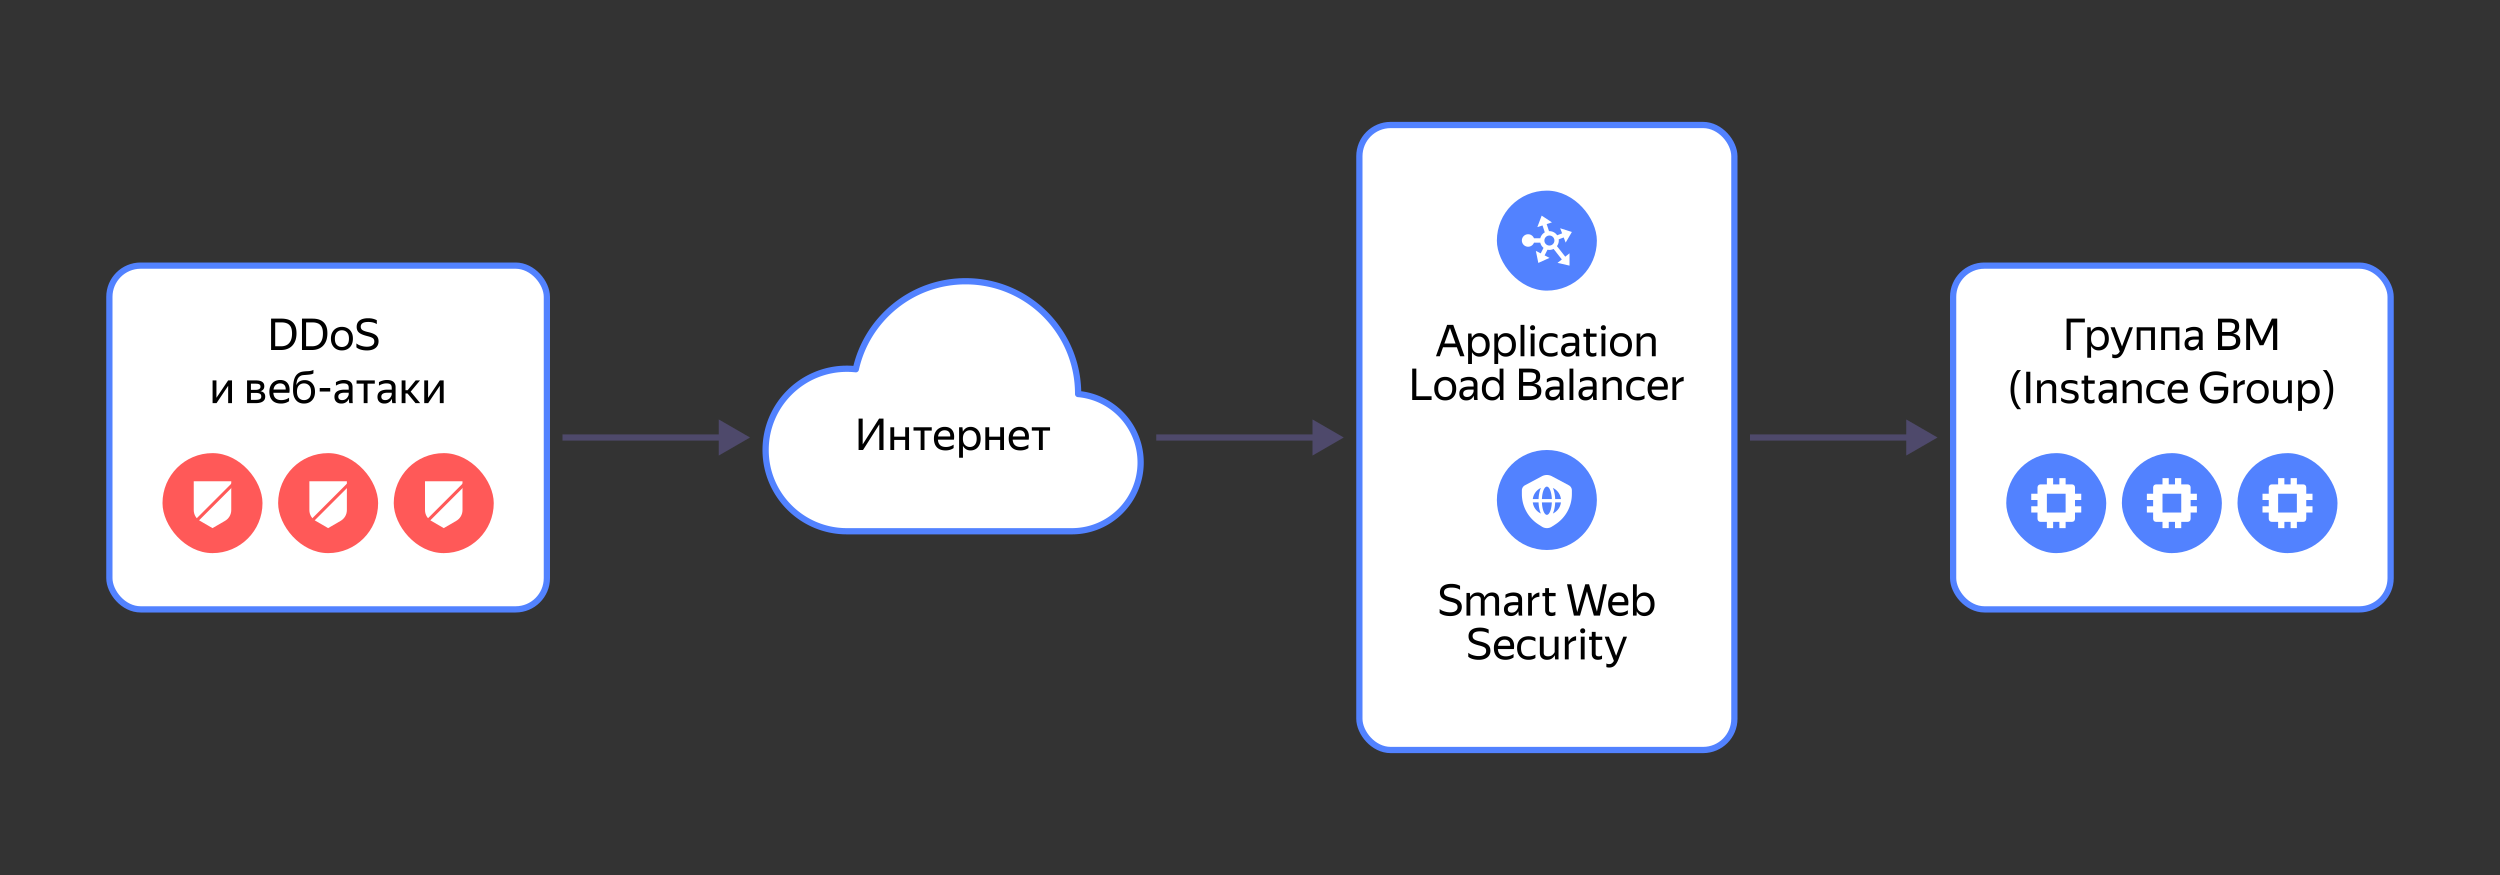 <svg xmlns="http://www.w3.org/2000/svg" width="800" height="280" fill="none" viewBox="0 0 800 280">
    <rect x="0" y="0" width="800" height="280" fill="#333333" stroke="none"/>
    <path fill="#fff" fill-rule="evenodd" stroke="#5282FF" stroke-linecap="round" stroke-linejoin="round" stroke-width="2" d="M245 144c0 14.359 11.641 26 26 26h72c12.15 0 22-9.85 22-22 0-11.476-8.787-20.9-20-21.91V126c0-19.882-16.118-36-36-36-17.188 0-31.563 12.045-35.143 28.155A26.418 26.418 0 0 0 271 118c-14.359 0-26 11.641-26 26Z" clip-rule="evenodd"/>
    <path fill="#000" d="M276.172 144h-1.428v-10.038h1.316v8.246l5.236-8.246h1.428V144h-1.344v-8.204L276.172 144Zm9.972-7.266v2.996h3.514v-2.996h1.232V144h-1.232v-3.22h-3.514V144h-1.232v-7.266h1.232Zm6.178 0h5.838v1.05h-2.324V144h-1.232v-6.216h-2.282v-1.05Zm10.275 7.406c-1.213 0-2.142-.331-2.786-.994-.635-.672-.952-1.601-.952-2.786 0-.793.149-1.47.448-2.03.299-.56.709-.989 1.232-1.288a3.49 3.49 0 0 1 1.764-.448c1.111 0 1.927.369 2.45 1.106.523.728.691 1.727.504 2.996h-5.124c.103 1.559.961 2.338 2.576 2.338.887 0 1.703-.252 2.45-.756v1.106a4.3 4.3 0 0 1-1.176.56c-.448.131-.91.196-1.386.196Zm-.322-6.454c-.532 0-.989.163-1.372.49-.383.327-.625.821-.728 1.484h3.906c.028-.625-.117-1.111-.434-1.456s-.775-.518-1.372-.518Zm4.635-.952h1.078l.126 1.414c.234-.467.556-.84.966-1.12.42-.289.934-.434 1.54-.434.57 0 1.092.14 1.568.42.486.271.878.686 1.176 1.246.299.551.448 1.251.448 2.1 0 .849-.154 1.554-.462 2.114-.298.56-.695.98-1.19 1.26a3.216 3.216 0 0 1-1.596.406c-.55 0-1.031-.131-1.442-.392a2.817 2.817 0 0 1-.98-1.078v3.808h-1.232v-9.744Zm5.628 3.626c0-.877-.2-1.54-.602-1.988-.401-.457-.919-.686-1.554-.686-.634 0-1.171.224-1.61.672-.429.439-.644 1.106-.644 2.002 0 .905.215 1.577.644 2.016a2.19 2.19 0 0 0 1.61.658c.635 0 1.153-.224 1.554-.672.402-.448.602-1.115.602-2.002Zm3.999-3.626v2.996h3.514v-2.996h1.232V144h-1.232v-3.22h-3.514V144h-1.232v-7.266h1.232Zm9.986 7.406c-1.213 0-2.142-.331-2.786-.994-.635-.672-.952-1.601-.952-2.786 0-.793.149-1.47.448-2.03.299-.56.709-.989 1.232-1.288a3.49 3.49 0 0 1 1.764-.448c1.111 0 1.927.369 2.45 1.106.523.728.691 1.727.504 2.996h-5.124c.103 1.559.961 2.338 2.576 2.338.887 0 1.703-.252 2.45-.756v1.106a4.3 4.3 0 0 1-1.176.56c-.448.131-.91.196-1.386.196Zm-.322-6.454c-.532 0-.989.163-1.372.49-.383.327-.625.821-.728 1.484h3.906c.028-.625-.117-1.111-.434-1.456s-.775-.518-1.372-.518Zm3.979-.952h5.838v1.05h-2.324V144h-1.232v-6.216h-2.282v-1.05Z"/>
    <rect width="140" height="110" x="35" y="85" fill="#fff" rx="10"/>
    <rect width="140" height="110" x="35" y="85" stroke="#5282FF" stroke-width="2" rx="10"/>
    <path fill="#000" d="M86.748 101.962h3.374a7.06 7.06 0 0 1 1.876.238c.579.159 1.083.42 1.512.784.43.355.766.831 1.008 1.428.243.597.364 1.339.364 2.226 0 1.176-.214 2.165-.644 2.968-.42.793-.998 1.391-1.736 1.792-.737.401-1.582.602-2.534.602h-3.22v-10.038Zm3.22 8.848c.69 0 1.298-.14 1.82-.42.523-.289.929-.733 1.218-1.33.299-.607.448-1.381.448-2.324 0-.943-.144-1.671-.434-2.184-.29-.513-.686-.873-1.19-1.078-.494-.205-1.064-.308-1.708-.308h-2.058v7.644h1.904Zm6.665-8.848h3.374c.672 0 1.297.079 1.876.238.579.159 1.083.42 1.512.784.429.355.765.831 1.008 1.428s.364 1.339.364 2.226c0 1.176-.215 2.165-.644 2.968-.42.793-.999 1.391-1.736 1.792s-1.582.602-2.534.602h-3.22v-10.038Zm3.22 8.848c.691 0 1.297-.14 1.82-.42.523-.289.929-.733 1.218-1.33.299-.607.448-1.381.448-2.324 0-.943-.145-1.671-.434-2.184-.289-.513-.686-.873-1.19-1.078-.495-.205-1.064-.308-1.708-.308h-2.058v7.644h1.904Zm9.547 1.33c-.663 0-1.26-.145-1.792-.434a3.248 3.248 0 0 1-1.246-1.288c-.308-.569-.462-1.255-.462-2.058 0-.803.154-1.484.462-2.044.308-.56.723-.985 1.246-1.274a3.592 3.592 0 0 1 1.792-.448c.672 0 1.274.149 1.806.448.532.289.952.714 1.26 1.274.308.56.462 1.241.462 2.044 0 .803-.154 1.489-.462 2.058-.308.56-.728.989-1.26 1.288-.532.289-1.134.434-1.806.434Zm0-1.106c.653 0 1.195-.215 1.624-.644.429-.439.644-1.115.644-2.03 0-.915-.215-1.587-.644-2.016-.429-.439-.971-.658-1.624-.658-.644 0-1.181.219-1.61.658-.42.429-.63 1.101-.63 2.016s.21 1.591.63 2.03c.429.429.966.644 1.61.644Zm7.998 1.106a7.025 7.025 0 0 1-1.974-.266c-.597-.187-1.055-.429-1.372-.728v-1.26c.233.205.532.387.896.546.373.159.775.285 1.204.378.429.093.845.14 1.246.14.756 0 1.339-.145 1.75-.434.42-.289.63-.7.63-1.232 0-.317-.065-.574-.196-.77-.121-.205-.355-.383-.7-.532-.336-.149-.826-.303-1.47-.462-.84-.215-1.498-.453-1.974-.714-.476-.261-.812-.569-1.008-.924-.196-.364-.294-.793-.294-1.288 0-.896.317-1.577.952-2.044.635-.476 1.549-.714 2.744-.714.523 0 1.003.051 1.442.154.439.103.873.261 1.302.476v1.26c-.7-.467-1.615-.7-2.744-.7-1.596 0-2.394.504-2.394 1.512 0 .439.163.784.49 1.036.336.252.929.476 1.778.672.877.196 1.563.425 2.058.686.495.261.845.579 1.05.952.215.364.322.812.322 1.344 0 .905-.331 1.619-.994 2.142-.663.513-1.577.77-2.744.77Zm-48.138 9.594v5.558l3.737-5.558h1.246V129h-1.231v-5.544L69.287 129h-1.26v-7.266h1.233ZM81.889 129H79.06v-7.266h2.856c.868 0 1.526.154 1.974.462.457.299.686.77.686 1.414 0 .42-.112.761-.336 1.022-.215.261-.523.448-.924.56 1.036.168 1.554.742 1.554 1.722 0 .495-.13.896-.392 1.204-.252.308-.602.532-1.05.672-.448.14-.962.21-1.54.21Zm.014-6.216h-1.61v1.974h1.512c.466 0 .84-.084 1.12-.252.29-.168.434-.411.434-.728 0-.383-.126-.644-.378-.784s-.612-.21-1.078-.21Zm-.028 2.954h-1.582v2.212h1.582c.522 0 .942-.075 1.26-.224.317-.159.476-.443.476-.854s-.145-.7-.434-.868c-.29-.177-.724-.266-1.302-.266Zm8.062 3.402c-1.213 0-2.142-.331-2.786-.994-.635-.672-.952-1.601-.952-2.786 0-.793.15-1.47.448-2.03.299-.56.71-.989 1.232-1.288a3.488 3.488 0 0 1 1.764-.448c1.11 0 1.927.369 2.45 1.106.523.728.69 1.727.504 2.996h-5.124c.103 1.559.961 2.338 2.576 2.338.887 0 1.703-.252 2.45-.756v1.106a4.3 4.3 0 0 1-1.176.56c-.448.131-.91.196-1.386.196Zm-.322-6.454c-.532 0-.99.163-1.372.49-.383.327-.625.821-.728 1.484h3.906c.028-.625-.117-1.111-.434-1.456s-.775-.518-1.372-.518Zm7.925-1.05c.616 0 1.167.145 1.652.434.495.289.887.714 1.176 1.274.29.551.434 1.223.434 2.016 0 .803-.154 1.489-.462 2.058-.308.56-.728.989-1.26 1.288-.532.289-1.134.434-1.806.434-.681 0-1.288-.154-1.82-.462-.522-.317-.933-.793-1.232-1.428-.298-.635-.448-1.442-.448-2.422 0-1.064.06-1.951.182-2.66.13-.709.331-1.288.602-1.736.27-.457.635-.821 1.092-1.092a3.32 3.32 0 0 1 .7-.308c.243-.075.546-.131.91-.168.373-.047.85-.079 1.428-.098.364-.028.672-.075.924-.14.252-.065.481-.154.686-.266v1.12a2.388 2.388 0 0 1-.588.266 6.029 6.029 0 0 1-.896.14c-.55.056-.99.093-1.316.112a6.362 6.362 0 0 0-.77.084 1.894 1.894 0 0 0-.588.224 2.14 2.14 0 0 0-.91 1.008c-.205.439-.345 1.092-.42 1.96.486-1.092 1.395-1.638 2.73-1.638Zm-.266 6.398c.653 0 1.195-.215 1.624-.644.43-.439.644-1.115.644-2.03 0-.915-.215-1.587-.644-2.016-.43-.439-.97-.658-1.624-.658-.644 0-1.18.215-1.61.644-.42.429-.63 1.092-.63 1.988 0 .933.21 1.619.63 2.058.43.439.966.658 1.61.658Zm5.039-2.744v-1.12h3.36v1.12h-3.36Zm7.54-2.604c-.775 0-1.559.238-2.352.714v-1.106a4.412 4.412 0 0 1 1.19-.504 4.82 4.82 0 0 1 1.33-.196c.915 0 1.61.191 2.086.574.476.383.714.966.714 1.75v3.906c0 .159.005.364.014.616.019.243.037.429.056.56h-1.12a6.439 6.439 0 0 1-.084-.546 8.21 8.21 0 0 1-.028-.63l-.014-.21a3.93 3.93 0 0 1-.462.7 2.344 2.344 0 0 1-.784.588c-.317.159-.714.238-1.19.238-.653 0-1.181-.187-1.582-.56-.401-.373-.602-.901-.602-1.582 0-.793.28-1.377.84-1.75.56-.373 1.349-.56 2.366-.56h1.358v-.602c0-.504-.131-.863-.392-1.078-.261-.215-.709-.322-1.344-.322Zm1.736 3.514v-.532h-1.232c-.737 0-1.274.107-1.61.322-.327.215-.49.527-.49.938 0 .327.098.593.294.798.205.205.513.308.924.308.383 0 .709-.075.98-.224.271-.159.49-.345.658-.56.168-.224.289-.434.364-.63.075-.196.112-.336.112-.42Zm2.513-4.466h5.838v1.05h-2.324V129h-1.232v-6.216h-2.282v-1.05Zm9.518.952c-.774 0-1.558.238-2.352.714v-1.106a4.425 4.425 0 0 1 1.19-.504 4.825 4.825 0 0 1 1.33-.196c.915 0 1.61.191 2.086.574.476.383.714.966.714 1.75v3.906c0 .159.005.364.014.616.019.243.038.429.056.56h-1.12a6.439 6.439 0 0 1-.084-.546 8.754 8.754 0 0 1-.028-.63l-.014-.21a3.93 3.93 0 0 1-.462.7 2.344 2.344 0 0 1-.784.588c-.317.159-.714.238-1.19.238-.653 0-1.18-.187-1.582-.56-.401-.373-.602-.901-.602-1.582 0-.793.28-1.377.84-1.75.56-.373 1.349-.56 2.366-.56h1.358v-.602c0-.504-.13-.863-.392-1.078-.261-.215-.709-.322-1.344-.322Zm1.736 3.514v-.532h-1.232c-.737 0-1.274.107-1.61.322-.326.215-.49.527-.49.938 0 .327.098.593.294.798.206.205.514.308.924.308.383 0 .71-.075.98-.224.271-.159.49-.345.658-.56.168-.224.29-.434.364-.63.075-.196.112-.336.112-.42Zm9.106 2.8h-1.498l-2.562-3.094h-.644V129h-1.232v-7.266h1.232v3.122h.7l2.548-3.122h1.4l-2.982 3.584 3.038 3.682Zm2.528-7.266v5.558l3.738-5.558h1.246V129h-1.232v-5.544L137.018 129h-1.26v-7.266h1.232Z"/>
    <rect width="32" height="32" x="52" y="145" fill="#FF5958" rx="16"/>
    <path fill="#fff" d="M74 154v9.236c0 1.508-.845 2.806-2.077 3.487L68 169l-3.923-2.276c-1.232-.682-2.077-1.98-2.077-3.488V154h12Z"/>
    <path stroke="#FF5958" d="m75 154.5-15 15"/>
    <rect width="32" height="32" x="126" y="145" fill="#FF5958" rx="16"/>
    <path fill="#fff" d="M148 154v9.236c0 1.508-.845 2.806-2.077 3.487L142 169l-3.923-2.276c-1.232-.682-2.077-1.98-2.077-3.488V154h12Z"/>
    <path stroke="#FF5958" d="m149 154.5-15 15"/>
    <rect width="32" height="32" x="89" y="145" fill="#FF5958" rx="16"/>
    <path fill="#fff" d="M111 154v9.236c0 1.508-.845 2.806-2.077 3.487L105 169l-3.923-2.276c-1.232-.682-2.077-1.98-2.077-3.488V154h12Z"/>
    <path stroke="#FF5958" d="m112 154.5-15 15"/>
    <path fill="#4E496B" d="m240 140-10-5.774v11.548L240 140Zm-60 1h51v-2h-51v2Zm250-1-10-5.774v11.548L430 140Zm-60 1h51v-2h-51v2Zm250-1-10-5.774v11.548L620 140Zm-60 1h51v-2h-51v2Z"/>
    <rect width="120" height="200" x="435" y="40" fill="#fff" rx="10"/>
    <rect width="120" height="200" x="435" y="40" stroke="#5282FF" stroke-width="2" rx="10"/>
    <path fill="#000" d="M468.636 114h-1.4l-1.036-2.87h-4.438L460.74 114h-1.232l3.57-10.038h1.96L468.636 114Zm-6.44-4.06h3.584l-1.792-4.998-1.792 4.998Zm7.596-3.206h1.078l.126 1.414c.234-.467.556-.84.966-1.12.42-.289.934-.434 1.54-.434.57 0 1.092.14 1.568.42.486.271.878.686 1.176 1.246.299.551.448 1.251.448 2.1 0 .849-.154 1.554-.462 2.114-.298.56-.695.98-1.19 1.26a3.216 3.216 0 0 1-1.596.406c-.55 0-1.031-.131-1.442-.392a2.817 2.817 0 0 1-.98-1.078v3.808h-1.232v-9.744Zm5.628 3.626c0-.877-.2-1.54-.602-1.988-.401-.457-.919-.686-1.554-.686-.634 0-1.171.224-1.61.672-.429.439-.644 1.106-.644 2.002 0 .905.215 1.577.644 2.016a2.19 2.19 0 0 0 1.61.658c.635 0 1.153-.224 1.554-.672.402-.448.602-1.115.602-2.002Zm2.767-3.626h1.078l.126 1.414c.233-.467.555-.84.966-1.12.42-.289.933-.434 1.54-.434.569 0 1.092.14 1.568.42.485.271.877.686 1.176 1.246.298.551.448 1.251.448 2.1 0 .849-.154 1.554-.462 2.114-.299.56-.696.98-1.19 1.26a3.222 3.222 0 0 1-1.596.406c-.551 0-1.032-.131-1.442-.392a2.802 2.802 0 0 1-.98-1.078v3.808h-1.232v-9.744Zm5.628 3.626c0-.877-.201-1.54-.602-1.988-.402-.457-.92-.686-1.554-.686-.635 0-1.172.224-1.61.672-.43.439-.644 1.106-.644 2.002 0 .905.214 1.577.644 2.016.438.439.975.658 1.61.658.634 0 1.152-.224 1.554-.672.401-.448.602-1.115.602-2.002Zm2.766-6.398h1.232V114h-1.232v-10.038Zm3.87 1.708c-.252 0-.452-.075-.602-.224a.81.81 0 0 1-.224-.574.81.81 0 0 1 .224-.574c.15-.159.35-.238.602-.238.243 0 .434.079.574.238.14.159.21.35.21.574 0 .224-.07.415-.21.574-.14.149-.331.224-.574.224Zm-.63 1.064h1.232V114h-1.232v-7.266Zm6.377 7.406c-1.13 0-2.021-.331-2.674-.994-.654-.672-.98-1.601-.98-2.786s.331-2.109.994-2.772c.662-.663 1.568-.994 2.716-.994.438 0 .849.051 1.232.154.382.093.69.233.924.42v1.106a3.995 3.995 0 0 0-2.142-.588c-.84 0-1.461.224-1.862.672-.402.439-.602 1.106-.602 2.002 0 .896.191 1.568.574 2.016.392.439.998.658 1.82.658.793 0 1.53-.191 2.212-.574v1.106c-.607.383-1.344.574-2.212.574Zm6.177-6.454c-.774 0-1.558.238-2.352.714v-1.106a4.425 4.425 0 0 1 1.19-.504 4.825 4.825 0 0 1 1.33-.196c.915 0 1.61.191 2.086.574.476.383.714.966.714 1.75v3.906c0 .159.005.364.014.616.019.243.038.429.056.56h-1.12a6.439 6.439 0 0 1-.084-.546 8.754 8.754 0 0 1-.028-.63l-.014-.21a3.93 3.93 0 0 1-.462.7 2.344 2.344 0 0 1-.784.588c-.317.159-.714.238-1.19.238-.653 0-1.18-.187-1.582-.56-.401-.373-.602-.901-.602-1.582 0-.793.28-1.377.84-1.75.56-.373 1.349-.56 2.366-.56h1.358v-.602c0-.504-.13-.863-.392-1.078-.261-.215-.709-.322-1.344-.322Zm1.736 3.514v-.532h-1.232c-.737 0-1.274.107-1.61.322-.326.215-.49.527-.49.938 0 .327.098.593.294.798.206.205.514.308.924.308.383 0 .71-.075.98-.224.271-.159.49-.345.658-.56.168-.224.29-.434.364-.63.075-.196.112-.336.112-.42Zm2.581-3.416v-1.05h.868v-1.526h1.232v1.526h2.114v1.05h-2.114v4.368c0 .308.08.532.238.672.159.14.43.21.812.21.364 0 .696-.103.994-.308v1.12a1.735 1.735 0 0 1-.588.21 3.222 3.222 0 0 1-.728.084c-.466 0-.844-.089-1.134-.266a1.588 1.588 0 0 1-.63-.686 2.071 2.071 0 0 1-.196-.882v-4.522h-.868Zm6.414-2.114c-.252 0-.453-.075-.602-.224a.805.805 0 0 1-.224-.574c0-.224.074-.415.224-.574.149-.159.35-.238.602-.238.242 0 .434.079.574.238.14.159.21.35.21.574 0 .224-.07.415-.21.574-.14.149-.332.224-.574.224Zm-.63 1.064h1.232V114h-1.232v-7.266Zm6.222 7.406c-.663 0-1.26-.145-1.792-.434a3.248 3.248 0 0 1-1.246-1.288c-.308-.569-.462-1.255-.462-2.058 0-.803.154-1.484.462-2.044.308-.56.723-.985 1.246-1.274a3.592 3.592 0 0 1 1.792-.448c.672 0 1.274.149 1.806.448.532.289.952.714 1.26 1.274.308.56.462 1.241.462 2.044 0 .803-.154 1.489-.462 2.058-.308.56-.728.989-1.26 1.288-.532.289-1.134.434-1.806.434Zm0-1.106c.653 0 1.195-.215 1.624-.644.429-.439.644-1.115.644-2.03 0-.915-.215-1.587-.644-2.016-.429-.439-.971-.658-1.624-.658-.644 0-1.181.219-1.61.658-.42.429-.63 1.101-.63 2.016s.21 1.591.63 2.03c.429.429.966.644 1.61.644Zm8.474-5.348c-.56 0-1.018.131-1.372.392a2.853 2.853 0 0 0-.84.98V114h-1.232v-7.266h1.162l.042 1.302h.028a2.48 2.48 0 0 1 .924-1.022c.42-.28.952-.42 1.596-.42.718 0 1.288.191 1.708.574.429.383.644.961.644 1.736V114H528.6v-4.97c0-.495-.131-.84-.392-1.036-.252-.205-.598-.308-1.036-.308Zm-75.266 10.276h1.316v8.848h4.886V128h-6.202v-10.038Zm10.553 10.178c-.663 0-1.26-.145-1.792-.434a3.248 3.248 0 0 1-1.246-1.288c-.308-.569-.462-1.255-.462-2.058 0-.803.154-1.484.462-2.044.308-.56.723-.985 1.246-1.274a3.592 3.592 0 0 1 1.792-.448c.672 0 1.274.149 1.806.448.532.289.952.714 1.26 1.274.308.56.462 1.241.462 2.044 0 .803-.154 1.489-.462 2.058-.308.56-.728.989-1.26 1.288-.532.289-1.134.434-1.806.434Zm0-1.106c.653 0 1.194-.215 1.624-.644.429-.439.644-1.115.644-2.03 0-.915-.215-1.587-.644-2.016-.43-.439-.971-.658-1.624-.658-.644 0-1.181.219-1.61.658-.42.429-.63 1.101-.63 2.016s.21 1.591.63 2.03c.429.429.966.644 1.61.644Zm7.357-5.348c-.775 0-1.559.238-2.352.714v-1.106a4.412 4.412 0 0 1 1.19-.504c.457-.131.9-.196 1.33-.196.914 0 1.61.191 2.086.574.476.383.714.966.714 1.75v3.906c0 .159.004.364.014.616.018.243.037.429.056.56h-1.12a6.439 6.439 0 0 1-.084-.546 8.21 8.21 0 0 1-.028-.63l-.014-.21a3.93 3.93 0 0 1-.462.7 2.354 2.354 0 0 1-.784.588c-.318.159-.714.238-1.19.238-.654 0-1.181-.187-1.582-.56-.402-.373-.602-.901-.602-1.582 0-.793.28-1.377.84-1.75.56-.373 1.348-.56 2.366-.56h1.358v-.602c0-.504-.131-.863-.392-1.078-.262-.215-.71-.322-1.344-.322Zm1.736 3.514v-.532h-1.232c-.738 0-1.274.107-1.61.322-.327.215-.49.527-.49.938 0 .327.098.593.294.798.205.205.513.308.924.308.382 0 .709-.075.98-.224.27-.159.49-.345.658-.56.168-.224.289-.434.364-.63.074-.196.112-.336.112-.42Zm2.651-.84c0-.849.149-1.549.448-2.1.299-.56.695-.975 1.19-1.246.504-.28 1.05-.42 1.638-.42.551 0 1.027.117 1.428.35.401.224.723.546.966.966v-3.948h1.232V128h-1.078l-.098-1.428a2.865 2.865 0 0 1-.952 1.148c-.401.28-.905.42-1.512.42-.579 0-1.12-.135-1.624-.406-.495-.28-.891-.7-1.19-1.26-.299-.56-.448-1.265-.448-2.114Zm5.684 0c0-.905-.215-1.577-.644-2.016-.429-.439-.961-.658-1.596-.658-.635 0-1.157.229-1.568.686-.411.448-.616 1.111-.616 1.988 0 .887.205 1.554.616 2.002.411.448.933.672 1.568.672s1.167-.219 1.596-.658c.429-.439.644-1.111.644-2.016Zm6.199-6.398h3.402c1.101 0 1.937.187 2.506.56.579.373.868 1.003.868 1.89 0 .719-.182 1.265-.546 1.638-.364.364-.849.611-1.456.742.775.093 1.363.322 1.764.686.401.355.602.896.602 1.624 0 .691-.163 1.251-.49 1.68-.327.429-.775.742-1.344.938-.569.187-1.213.28-1.932.28h-3.374v-10.038Zm3.304 4.284c.635 0 1.148-.14 1.54-.42.401-.289.602-.737.602-1.344 0-.513-.177-.859-.532-1.036-.355-.187-.859-.28-1.512-.28h-2.086v3.08h1.988Zm.07 4.564c.709 0 1.283-.121 1.722-.364.439-.243.658-.681.658-1.316s-.205-1.073-.616-1.316c-.401-.252-1.041-.378-1.918-.378h-1.904v3.374h2.058Zm7.877-5.124c-.774 0-1.558.238-2.352.714v-1.106a4.425 4.425 0 0 1 1.19-.504 4.825 4.825 0 0 1 1.33-.196c.915 0 1.61.191 2.086.574.476.383.714.966.714 1.75v3.906c0 .159.005.364.014.616.019.243.038.429.056.56h-1.12a6.439 6.439 0 0 1-.084-.546 8.754 8.754 0 0 1-.028-.63l-.014-.21a3.93 3.93 0 0 1-.462.7 2.344 2.344 0 0 1-.784.588c-.317.159-.714.238-1.19.238-.653 0-1.18-.187-1.582-.56-.401-.373-.602-.901-.602-1.582 0-.793.28-1.377.84-1.75.56-.373 1.349-.56 2.366-.56h1.358v-.602c0-.504-.13-.863-.392-1.078-.261-.215-.709-.322-1.344-.322Zm1.736 3.514v-.532h-1.232c-.737 0-1.274.107-1.61.322-.326.215-.49.527-.49.938 0 .327.098.593.294.798.206.205.514.308.924.308.383 0 .71-.075.98-.224.271-.159.49-.345.658-.56.168-.224.29-.434.364-.63.075-.196.112-.336.112-.42Zm3.169-7.238h1.232V128h-1.232v-10.038Zm5.705 3.724c-.775 0-1.559.238-2.352.714v-1.106a4.412 4.412 0 0 1 1.19-.504c.457-.131.9-.196 1.33-.196.914 0 1.61.191 2.086.574.476.383.714.966.714 1.75v3.906c0 .159.004.364.014.616.018.243.037.429.056.56h-1.12a6.439 6.439 0 0 1-.084-.546 8.21 8.21 0 0 1-.028-.63l-.014-.21a3.93 3.93 0 0 1-.462.7 2.354 2.354 0 0 1-.784.588c-.318.159-.714.238-1.19.238-.654 0-1.181-.187-1.582-.56-.402-.373-.602-.901-.602-1.582 0-.793.28-1.377.84-1.75.56-.373 1.348-.56 2.366-.56h1.358v-.602c0-.504-.131-.863-.392-1.078-.262-.215-.71-.322-1.344-.322Zm1.736 3.514v-.532h-1.232c-.738 0-1.274.107-1.61.322-.327.215-.49.527-.49.938 0 .327.098.593.294.798.205.205.513.308.924.308.382 0 .709-.075.98-.224.27-.159.49-.345.658-.56.168-.224.289-.434.364-.63.074-.196.112-.336.112-.42Zm6.613-3.514c-.56 0-1.018.131-1.372.392a2.853 2.853 0 0 0-.84.98V128h-1.232v-7.266h1.162l.042 1.302h.028a2.48 2.48 0 0 1 .924-1.022c.42-.28.952-.42 1.596-.42.718 0 1.288.191 1.708.574.429.383.644.961.644 1.736V128h-1.232v-4.97c0-.495-.131-.84-.392-1.036-.252-.205-.598-.308-1.036-.308Zm7.744 6.454c-1.129 0-2.02-.331-2.674-.994-.653-.672-.98-1.601-.98-2.786s.332-2.109.994-2.772c.663-.663 1.568-.994 2.716-.994.439 0 .85.051 1.232.154.383.093.691.233.924.42v1.106c-.634-.392-1.348-.588-2.142-.588-.84 0-1.46.224-1.862.672-.401.439-.602 1.106-.602 2.002 0 .896.192 1.568.574 2.016.392.439.999.658 1.82.658.794 0 1.531-.191 2.212-.574v1.106c-.606.383-1.344.574-2.212.574Zm6.934 0c-1.213 0-2.142-.331-2.786-.994-.635-.672-.952-1.601-.952-2.786 0-.793.149-1.47.448-2.03.299-.56.709-.989 1.232-1.288a3.49 3.49 0 0 1 1.764-.448c1.111 0 1.927.369 2.45 1.106.523.728.691 1.727.504 2.996h-5.124c.103 1.559.961 2.338 2.576 2.338.887 0 1.703-.252 2.45-.756v1.106a4.3 4.3 0 0 1-1.176.56c-.448.131-.91.196-1.386.196Zm-.322-6.454c-.532 0-.989.163-1.372.49-.383.327-.625.821-.728 1.484h3.906c.028-.625-.117-1.111-.434-1.456s-.775-.518-1.372-.518Zm8.124.28c-.579.047-1.073.191-1.484.434a2.185 2.185 0 0 0-.882.98V128h-1.232v-7.266h1.078l.126 1.582h.028c.233-.485.551-.877.952-1.176a2.973 2.973 0 0 1 1.414-.546v1.372Zm-74.738 75.174c-.71 0-1.368-.089-1.974-.266-.598-.187-1.055-.429-1.372-.728v-1.26c.233.205.532.387.896.546.373.159.774.285 1.204.378.429.093.844.14 1.246.14.756 0 1.339-.145 1.75-.434.42-.289.63-.7.63-1.232 0-.317-.066-.574-.196-.77-.122-.205-.355-.383-.7-.532-.336-.149-.826-.303-1.47-.462-.84-.215-1.498-.453-1.974-.714-.476-.261-.812-.569-1.008-.924-.196-.364-.294-.793-.294-1.288 0-.896.317-1.577.952-2.044.634-.476 1.549-.714 2.744-.714.522 0 1.003.051 1.442.154.438.103.872.261 1.302.476v1.26c-.7-.467-1.615-.7-2.744-.7-1.596 0-2.394.504-2.394 1.512 0 .439.163.784.49 1.036.336.252.928.476 1.778.672.877.196 1.563.425 2.058.686.494.261.844.579 1.05.952.214.364.322.812.322 1.344 0 .905-.332 1.619-.994 2.142-.663.513-1.578.77-2.744.77Zm9.827-5.222c0-.467-.117-.789-.35-.966-.234-.177-.551-.266-.952-.266-.523 0-.938.131-1.246.392a3.484 3.484 0 0 0-.812.994V197h-1.232v-7.266h1.078l.126 1.302h.028c.196-.411.49-.751.882-1.022.401-.28.914-.42 1.54-.42.55 0 1.008.135 1.372.406.364.261.606.658.728 1.19.205-.495.518-.882.938-1.162.429-.289.947-.434 1.554-.434.662 0 1.19.191 1.582.574.401.383.602.961.602 1.736V197h-1.246v-4.942c0-.476-.117-.821-.35-1.036-.234-.224-.551-.336-.952-.336-.532 0-.952.154-1.26.462a4.41 4.41 0 0 0-.798 1.064V197h-1.232v-5.082Zm10.231-1.232c-.775 0-1.559.238-2.352.714v-1.106a4.412 4.412 0 0 1 1.19-.504 4.82 4.82 0 0 1 1.33-.196c.915 0 1.61.191 2.086.574.476.383.714.966.714 1.75v3.906c0 .159.005.364.014.616.019.243.037.429.056.56h-1.12a6.439 6.439 0 0 1-.084-.546 8.21 8.21 0 0 1-.028-.63l-.014-.21a3.93 3.93 0 0 1-.462.7 2.344 2.344 0 0 1-.784.588c-.317.159-.714.238-1.19.238-.653 0-1.181-.187-1.582-.56-.401-.373-.602-.901-.602-1.582 0-.793.28-1.377.84-1.75.56-.373 1.349-.56 2.366-.56h1.358v-.602c0-.504-.131-.863-.392-1.078-.261-.215-.709-.322-1.344-.322Zm1.736 3.514v-.532H484.6c-.737 0-1.274.107-1.61.322-.327.215-.49.527-.49.938 0 .327.098.593.294.798.205.205.513.308.924.308.383 0 .709-.075.98-.224.271-.159.49-.345.658-.56.168-.224.289-.434.364-.63.075-.196.112-.336.112-.42Zm6.767-3.234c-.579.047-1.073.191-1.484.434a2.185 2.185 0 0 0-.882.98V197h-1.232v-7.266h1.078l.126 1.582h.028c.233-.485.551-.877.952-1.176a2.973 2.973 0 0 1 1.414-.546v1.372Zm.982-.182v-1.05h.868v-1.526h1.232v1.526h2.114v1.05h-2.114v4.368c0 .308.079.532.238.672.159.14.429.21.812.21.364 0 .695-.103.994-.308v1.12a1.735 1.735 0 0 1-.588.21 3.228 3.228 0 0 1-.728.084c-.467 0-.845-.089-1.134-.266a1.588 1.588 0 0 1-.63-.686 2.057 2.057 0 0 1-.196-.882v-4.522h-.868ZM505.597 197h-1.946l-2.212-10.038h1.372l1.904 8.904 2.576-8.904h1.204l2.52 8.736 1.89-8.736h1.274L511.967 197h-1.932l-2.212-7.756-2.226 7.756Zm12.751.14c-1.213 0-2.142-.331-2.786-.994-.635-.672-.952-1.601-.952-2.786 0-.793.149-1.47.448-2.03.299-.56.709-.989 1.232-1.288a3.49 3.49 0 0 1 1.764-.448c1.111 0 1.927.369 2.45 1.106.523.728.691 1.727.504 2.996h-5.124c.103 1.559.961 2.338 2.576 2.338.887 0 1.703-.252 2.45-.756v1.106a4.3 4.3 0 0 1-1.176.56c-.448.131-.91.196-1.386.196Zm-.322-6.454c-.532 0-.989.163-1.372.49-.383.327-.625.821-.728 1.484h3.906c.028-.625-.117-1.111-.434-1.456s-.775-.518-1.372-.518Zm4.526-3.724h1.232l-.028 4.186c.243-.467.569-.84.98-1.12.411-.289.919-.434 1.526-.434.569 0 1.092.14 1.568.42.485.271.877.686 1.176 1.246.299.551.448 1.251.448 2.1 0 .849-.154 1.554-.462 2.114-.299.56-.695.98-1.19 1.26a3.216 3.216 0 0 1-1.596.406c-.56 0-1.05-.135-1.47-.406a2.893 2.893 0 0 1-.98-1.106l-.042 1.372h-1.162v-10.038Zm5.628 6.398c0-.877-.201-1.54-.602-1.988-.401-.457-.919-.686-1.554-.686s-1.171.224-1.61.672c-.429.439-.644 1.106-.644 2.002 0 .905.215 1.577.644 2.016.439.439.975.658 1.61.658.635 0 1.153-.224 1.554-.672.401-.448.602-1.115.602-2.002Zm-54.989 17.78a7.025 7.025 0 0 1-1.974-.266c-.597-.187-1.055-.429-1.372-.728v-1.26c.233.205.532.387.896.546.373.159.775.285 1.204.378.429.093.845.14 1.246.14.756 0 1.339-.145 1.75-.434.42-.289.63-.7.63-1.232 0-.317-.065-.574-.196-.77-.121-.205-.355-.383-.7-.532-.336-.149-.826-.303-1.47-.462-.84-.215-1.498-.453-1.974-.714-.476-.261-.812-.569-1.008-.924-.196-.364-.294-.793-.294-1.288 0-.896.317-1.577.952-2.044.635-.476 1.549-.714 2.744-.714.523 0 1.003.051 1.442.154.439.103.873.261 1.302.476v1.26c-.7-.467-1.615-.7-2.744-.7-1.596 0-2.394.504-2.394 1.512 0 .439.163.784.49 1.036.336.252.929.476 1.778.672.877.196 1.563.425 2.058.686.495.261.845.579 1.05.952.215.364.322.812.322 1.344 0 .905-.331 1.619-.994 2.142-.663.513-1.577.77-2.744.77Zm8.592 0c-1.214 0-2.142-.331-2.786-.994-.635-.672-.952-1.601-.952-2.786 0-.793.149-1.47.448-2.03a3.15 3.15 0 0 1 1.232-1.288 3.485 3.485 0 0 1 1.764-.448c1.11 0 1.927.369 2.45 1.106.522.728.69 1.727.504 2.996h-5.124c.102 1.559.961 2.338 2.576 2.338.886 0 1.703-.252 2.45-.756v1.106a4.3 4.3 0 0 1-1.176.56c-.448.131-.91.196-1.386.196Zm-.322-6.454c-.532 0-.99.163-1.372.49-.383.327-.626.821-.728 1.484h3.906c.028-.625-.117-1.111-.434-1.456-.318-.345-.775-.518-1.372-.518Zm7.662 6.454c-1.13 0-2.021-.331-2.674-.994-.654-.672-.98-1.601-.98-2.786s.331-2.109.994-2.772c.662-.663 1.568-.994 2.716-.994.438 0 .849.051 1.232.154.382.093.69.233.924.42v1.106a3.995 3.995 0 0 0-2.142-.588c-.84 0-1.461.224-1.862.672-.402.439-.602 1.106-.602 2.002 0 .896.191 1.568.574 2.016.392.439.998.658 1.82.658.793 0 1.53-.191 2.212-.574v1.106c-.607.383-1.344.574-2.212.574Zm8.375-1.442a2.633 2.633 0 0 1-.91 1.022c-.401.28-.929.42-1.582.42-.672 0-1.218-.191-1.638-.574-.411-.383-.616-.966-.616-1.75v-5.082h1.246v5.082c0 .476.131.798.392.966.261.168.583.252.966.252.541 0 .975-.121 1.302-.364.327-.243.607-.574.84-.994v-4.942h1.232V211h-1.092l-.112-1.302h-.028Zm6.852-4.732c-.579.047-1.073.191-1.484.434a2.185 2.185 0 0 0-.882.98V211h-1.232v-7.266h1.078l.126 1.582h.028c.233-.485.551-.877.952-1.176a2.973 2.973 0 0 1 1.414-.546v1.372Zm2.132-2.296c-.252 0-.453-.075-.602-.224a.805.805 0 0 1-.224-.574c0-.224.074-.415.224-.574.149-.159.35-.238.602-.238.242 0 .434.079.574.238.14.159.21.35.21.574 0 .224-.07.415-.21.574-.14.149-.332.224-.574.224Zm-.63 1.064h1.232V211h-1.232v-7.266Zm2.652 1.05v-1.05h.868v-1.526h1.232v1.526h2.114v1.05h-2.114v4.368c0 .308.079.532.238.672.159.14.429.21.812.21.364 0 .695-.103.994-.308v1.12a1.735 1.735 0 0 1-.588.21 3.228 3.228 0 0 1-.728.084c-.467 0-.845-.089-1.134-.266a1.588 1.588 0 0 1-.63-.686 2.057 2.057 0 0 1-.196-.882v-4.522h-.868Zm6.482 8.834c-.383 0-.7-.051-.952-.154v-1.19c.186.159.49.238.91.238.326 0 .602-.079.826-.238.233-.149.457-.411.672-.784l-2.954-7.756h1.358l2.31 6.132 2.296-6.132h1.19l-2.716 7.182c-.374.961-.789 1.652-1.246 2.072-.458.42-1.022.63-1.694.63Z"/>
    <rect width="32" height="32" x="479" y="61" fill="#5282FF" rx="16"/>
    <path fill="#fff" fill-rule="evenodd" d="M502.246 84.999v-3.945l-1.368 1.091-2.656-3.39a2.984 2.984 0 0 0 .564-2.158l1.595-.619.632 1.645 1.986-3.393-3.747-1.193.628 1.634-1.589.616a2.997 2.997 0 0 0-2.606-1.312l-.748-2.267 1.683-.547-3.285-2.162-1.387 3.68 1.657-.539.732 2.218a3.007 3.007 0 0 0-1.441 1.895v-.001h-2.025a2 2 0 0 0-3.871.7 1.998 1.998 0 0 0 3.871.7h2.015c.154.666.53 1.247 1.046 1.66h-.001l-.902 1.768-1.556-.795.79 3.852 3.585-1.616-1.573-.804.923-1.807h-.002a3.02 3.02 0 0 0 1.954-.253l2.634 3.361-1.379 1.1 3.841.88Zm-6.437-9.626a1.6 1.6 0 1 1 0 3.2 1.6 1.6 0 0 1 0-3.2Z" clip-rule="evenodd"/>
    <path fill="#5282FF" d="M511 160c0-8.837-7.163-16-16-16s-16 7.163-16 16 7.163 16 16 16 16-7.163 16-16Z"/>
    <path fill="#fff" fill-rule="evenodd" d="m487.978 155.297 5.41-2.893a3.416 3.416 0 0 1 3.224 0l5.411 2.893c.601.322.977.948.977 1.628v1.187a11.55 11.55 0 0 1-5.32 9.718l-1.102.708a2.93 2.93 0 0 1-3.156 0l-1.102-.708a11.55 11.55 0 0 1-5.32-9.718v-1.187c0-.68.376-1.306.978-1.628Zm2.52 5.469h1.845c.044 1.134.226 2.185.52 3.015.066.187.141.372.227.55a4.52 4.52 0 0 1-2.592-3.565Zm6.091 0h-3.178c.093 2.243.769 3.984 1.589 3.984s1.496-1.741 1.589-3.984Zm-3.178-1.063h3.178c-.093-2.243-.769-3.984-1.589-3.984s-1.496 1.741-1.589 3.984Zm3.726 4.078c.294-.83.476-1.881.52-3.015h1.845a4.52 4.52 0 0 1-2.592 3.565c.086-.178.161-.363.227-.55Zm2.396-3.547v.018-.035.017Zm-1.876-.531h1.845a4.52 4.52 0 0 0-2.592-3.565c.086.178.161.362.227.55.294.829.476 1.881.52 3.015Zm-7.159 0h1.845c.044-1.134.226-2.186.52-3.015.066-.188.141-.372.227-.55a4.52 4.52 0 0 0-2.592 3.565Z" clip-rule="evenodd"/>
    <rect width="140" height="110" x="625" y="85" fill="#fff" rx="10"/>
    <rect width="140" height="110" x="625" y="85" stroke="#5282FF" stroke-width="2" rx="10"/>
    <path fill="#000" d="M661.306 101.962h5.852v1.204h-4.536V112h-1.316v-10.038Zm6.613 2.772h1.078l.126 1.414c.233-.467.555-.84.966-1.12.42-.289.933-.434 1.54-.434.569 0 1.092.14 1.568.42.485.271.877.686 1.176 1.246.299.551.448 1.251.448 2.1 0 .849-.154 1.554-.462 2.114-.299.56-.695.98-1.19 1.26a3.216 3.216 0 0 1-1.596.406c-.551 0-1.031-.131-1.442-.392a2.81 2.81 0 0 1-.98-1.078v3.808h-1.232v-9.744Zm5.628 3.626c0-.877-.201-1.54-.602-1.988-.401-.457-.919-.686-1.554-.686s-1.171.224-1.61.672c-.429.439-.644 1.106-.644 2.002 0 .905.215 1.577.644 2.016.439.439.975.658 1.61.658.635 0 1.153-.224 1.554-.672.401-.448.602-1.115.602-2.002Zm3.328 6.258c-.382 0-.7-.051-.952-.154v-1.19c.187.159.49.238.91.238.327 0 .602-.079.826-.238.234-.149.458-.411.672-.784l-2.954-7.756h1.358l2.31 6.132 2.296-6.132h1.19l-2.716 7.182c-.373.961-.788 1.652-1.246 2.072-.457.42-1.022.63-1.694.63Zm6.876-2.618v-7.266h5.824V112h-1.232v-6.216h-3.36V112h-1.232Zm7.834 0v-7.266h5.824V112h-1.232v-6.216h-3.36V112h-1.232Zm10.298-6.314c-.775 0-1.559.238-2.352.714v-1.106a4.412 4.412 0 0 1 1.19-.504 4.82 4.82 0 0 1 1.33-.196c.915 0 1.61.191 2.086.574.476.383.714.966.714 1.75v3.906c0 .159.005.364.014.616.019.243.037.429.056.56h-1.12a6.439 6.439 0 0 1-.084-.546 8.21 8.21 0 0 1-.028-.63l-.014-.21a3.93 3.93 0 0 1-.462.7 2.344 2.344 0 0 1-.784.588c-.317.159-.714.238-1.19.238-.653 0-1.181-.187-1.582-.56-.401-.373-.602-.901-.602-1.582 0-.793.28-1.377.84-1.75.56-.373 1.349-.56 2.366-.56h1.358v-.602c0-.504-.131-.863-.392-1.078-.261-.215-.709-.322-1.344-.322Zm1.736 3.514v-.532h-1.232c-.737 0-1.274.107-1.61.322-.327.215-.49.527-.49.938 0 .327.098.593.294.798.205.205.513.308.924.308.383 0 .709-.075.98-.224.271-.159.49-.345.658-.56.168-.224.289-.434.364-.63.075-.196.112-.336.112-.42Zm6.14-7.238h3.402c1.101 0 1.937.187 2.506.56.579.373.868 1.003.868 1.89 0 .719-.182 1.265-.546 1.638-.364.364-.849.611-1.456.742.775.093 1.363.322 1.764.686.401.355.602.896.602 1.624 0 .691-.163 1.251-.49 1.68-.327.429-.775.742-1.344.938-.569.187-1.213.28-1.932.28h-3.374v-10.038Zm3.304 4.284c.635 0 1.148-.14 1.54-.42.401-.289.602-.737.602-1.344 0-.513-.177-.859-.532-1.036-.355-.187-.859-.28-1.512-.28h-2.086v3.08h1.988Zm.07 4.564c.709 0 1.283-.121 1.722-.364.439-.243.658-.681.658-1.316s-.205-1.073-.616-1.316c-.401-.252-1.041-.378-1.918-.378h-1.904v3.374h2.058Zm10.507-.336h-.588l.014-.014-3.038-6.65V112h-1.246v-10.038h1.834l3.122 7.042 3.262-7.042h1.708V112h-1.33v-8.078l-3.08 6.538-.658.014Zm-76.885 20.472h-1.218a8.482 8.482 0 0 1-1.624-2.856 10.719 10.719 0 0 1-.532-3.388c0-.793.079-1.573.238-2.338a9.477 9.477 0 0 1 .714-2.17 6.917 6.917 0 0 1 1.204-1.778h1.218a6.047 6.047 0 0 0-1.246 1.736 9.477 9.477 0 0 0-.714 2.17c-.15.765-.224 1.545-.224 2.338 0 1.185.172 2.319.518 3.402a7.961 7.961 0 0 0 1.666 2.884Zm1.631-11.984h1.316V129h-1.316v-10.038Zm6.926 3.724c-.56 0-1.017.131-1.372.392a2.874 2.874 0 0 0-.84.98V129h-1.232v-7.266h1.162l.042 1.302h.028a2.48 2.48 0 0 1 .924-1.022c.42-.28.952-.42 1.596-.42.719 0 1.288.191 1.708.574.43.383.644.961.644 1.736V129h-1.232v-4.97c0-.495-.13-.84-.392-1.036-.252-.205-.597-.308-1.036-.308Zm6.933 6.454a5.169 5.169 0 0 1-1.526-.224c-.476-.159-.863-.369-1.162-.63v-1.106c.289.28.677.504 1.162.672.495.168.999.252 1.512.252 1.139 0 1.708-.369 1.708-1.106 0-.215-.051-.387-.154-.518-.093-.14-.271-.257-.532-.35-.261-.103-.639-.201-1.134-.294-.943-.187-1.601-.439-1.974-.756-.373-.327-.56-.789-.56-1.386 0-.663.257-1.176.77-1.54.513-.373 1.223-.56 2.128-.56.429 0 .849.047 1.26.14.42.084.761.201 1.022.35v1.106c-.541-.373-1.288-.56-2.24-.56-.588 0-1.022.084-1.302.252-.271.168-.406.429-.406.784 0 .187.042.341.126.462.084.121.252.229.504.322s.63.191 1.134.294c.644.131 1.153.289 1.526.476.383.177.653.406.812.686.168.28.252.635.252 1.064 0 .681-.257 1.213-.77 1.596s-1.232.574-2.156.574Zm3.856-6.356v-1.05h.868v-1.526h1.232v1.526h2.114v1.05h-2.114v4.368c0 .308.079.532.238.672.158.14.429.21.812.21.364 0 .695-.103.994-.308v1.12c-.15.093-.346.163-.588.21a3.235 3.235 0 0 1-.728.084c-.467 0-.845-.089-1.134-.266-.29-.177-.5-.406-.63-.686a2.057 2.057 0 0 1-.196-.882v-4.522h-.868Zm8.247-.098c-.775 0-1.559.238-2.352.714v-1.106a4.412 4.412 0 0 1 1.19-.504 4.82 4.82 0 0 1 1.33-.196c.915 0 1.61.191 2.086.574.476.383.714.966.714 1.75v3.906c0 .159.005.364.014.616.019.243.037.429.056.56h-1.12a6.439 6.439 0 0 1-.084-.546 8.21 8.21 0 0 1-.028-.63l-.014-.21a3.93 3.93 0 0 1-.462.7 2.344 2.344 0 0 1-.784.588c-.317.159-.714.238-1.19.238-.653 0-1.181-.187-1.582-.56-.401-.373-.602-.901-.602-1.582 0-.793.28-1.377.84-1.75.56-.373 1.349-.56 2.366-.56h1.358v-.602c0-.504-.131-.863-.392-1.078-.261-.215-.709-.322-1.344-.322Zm1.736 3.514v-.532h-1.232c-.737 0-1.274.107-1.61.322-.327.215-.49.527-.49.938 0 .327.098.593.294.798.205.205.513.308.924.308.383 0 .709-.075.98-.224.271-.159.49-.345.658-.56.168-.224.289-.434.364-.63.075-.196.112-.336.112-.42Zm6.613-3.514c-.56 0-1.017.131-1.372.392a2.874 2.874 0 0 0-.84.98V129h-1.232v-7.266h1.162l.042 1.302h.028a2.48 2.48 0 0 1 .924-1.022c.42-.28.952-.42 1.596-.42.719 0 1.288.191 1.708.574.429.383.644.961.644 1.736V129h-1.232v-4.97c0-.495-.131-.84-.392-1.036-.252-.205-.597-.308-1.036-.308Zm7.745 6.454c-1.129 0-2.021-.331-2.674-.994-.653-.672-.98-1.601-.98-2.786s.331-2.109.994-2.772c.663-.663 1.568-.994 2.716-.994.439 0 .849.051 1.232.154.383.093.691.233.924.42v1.106a3.995 3.995 0 0 0-2.142-.588c-.84 0-1.461.224-1.862.672-.401.439-.602 1.106-.602 2.002 0 .896.191 1.568.574 2.016.392.439.999.658 1.82.658a4.44 4.44 0 0 0 2.212-.574v1.106c-.607.383-1.344.574-2.212.574Zm6.933 0c-1.213 0-2.142-.331-2.786-.994-.634-.672-.952-1.601-.952-2.786 0-.793.15-1.47.448-2.03.299-.56.71-.989 1.232-1.288a3.49 3.49 0 0 1 1.764-.448c1.111 0 1.928.369 2.45 1.106.523.728.691 1.727.504 2.996h-5.124c.103 1.559.962 2.338 2.576 2.338.887 0 1.704-.252 2.45-.756v1.106a4.3 4.3 0 0 1-1.176.56c-.448.131-.91.196-1.386.196Zm-.322-6.454c-.532 0-.989.163-1.372.49-.382.327-.625.821-.728 1.484h3.906c.028-.625-.116-1.111-.434-1.456-.317-.345-.774-.518-1.372-.518Zm11.697 5.264c.7 0 1.265-.117 1.694-.35a2.15 2.15 0 0 0 .938-.952c.196-.411.294-.877.294-1.4v-.28h-3.234v-1.19h4.592v1.288c0 .775-.154 1.47-.462 2.086a3.375 3.375 0 0 1-1.414 1.456c-.635.355-1.437.532-2.408.532-.943 0-1.778-.215-2.506-.644a4.441 4.441 0 0 1-1.68-1.792c-.401-.775-.602-1.68-.602-2.716 0-1.036.196-1.937.588-2.702a4.207 4.207 0 0 1 1.736-1.806c.775-.429 1.722-.644 2.842-.644 1.297 0 2.375.289 3.234.868v1.26a6.848 6.848 0 0 0-1.61-.714 5.954 5.954 0 0 0-1.666-.224c-1.269 0-2.203.35-2.8 1.05-.597.691-.896 1.661-.896 2.912 0 1.241.299 2.212.896 2.912.597.7 1.419 1.05 2.464 1.05Zm9.58-4.984c-.579.047-1.074.191-1.484.434a2.174 2.174 0 0 0-.882.98V129h-1.232v-7.266h1.078l.126 1.582h.028c.233-.485.55-.877.952-1.176.41-.299.882-.481 1.414-.546v1.372Zm4.128 6.174c-.663 0-1.26-.145-1.792-.434a3.248 3.248 0 0 1-1.246-1.288c-.308-.569-.462-1.255-.462-2.058 0-.803.154-1.484.462-2.044.308-.56.723-.985 1.246-1.274a3.592 3.592 0 0 1 1.792-.448c.672 0 1.274.149 1.806.448.532.289.952.714 1.26 1.274.308.56.462 1.241.462 2.044 0 .803-.154 1.489-.462 2.058-.308.56-.728.989-1.26 1.288-.532.289-1.134.434-1.806.434Zm0-1.106c.653 0 1.194-.215 1.624-.644.429-.439.644-1.115.644-2.03 0-.915-.215-1.587-.644-2.016-.43-.439-.971-.658-1.624-.658-.644 0-1.181.219-1.61.658-.42.429-.63 1.101-.63 2.016s.21 1.591.63 2.03c.429.429.966.644 1.61.644Zm9.691-.336a2.633 2.633 0 0 1-.91 1.022c-.401.28-.928.42-1.582.42-.672 0-1.218-.191-1.638-.574-.41-.383-.616-.966-.616-1.75v-5.082h1.246v5.082c0 .476.131.798.392.966.262.168.584.252.966.252.542 0 .976-.121 1.302-.364.327-.243.607-.574.84-.994v-4.942h1.232V129h-1.092l-.112-1.302h-.028Zm3.255-5.964h1.078l.126 1.414c.233-.467.555-.84.966-1.12.42-.289.933-.434 1.54-.434.569 0 1.092.14 1.568.42.485.271.877.686 1.176 1.246.298.551.448 1.251.448 2.1 0 .849-.154 1.554-.462 2.114-.299.56-.696.98-1.19 1.26a3.222 3.222 0 0 1-1.596.406c-.551 0-1.032-.131-1.442-.392a2.802 2.802 0 0 1-.98-1.078v3.808h-1.232v-9.744Zm5.628 3.626c0-.877-.201-1.54-.602-1.988-.402-.457-.92-.686-1.554-.686-.635 0-1.172.224-1.61.672-.43.439-.644 1.106-.644 2.002 0 .905.214 1.577.644 2.016.438.439.975.658 1.61.658.634 0 1.152-.224 1.554-.672.401-.448.602-1.115.602-2.002Zm2.22 5.586a7.802 7.802 0 0 0 1.652-2.884c.355-1.083.532-2.217.532-3.402 0-.793-.079-1.573-.238-2.338a8.679 8.679 0 0 0-.714-2.17 5.841 5.841 0 0 0-1.232-1.736h1.218a6.49 6.49 0 0 1 1.204 1.778c.317.672.555 1.395.714 2.17.159.765.238 1.545.238 2.338 0 1.185-.182 2.315-.546 3.388a8.3 8.3 0 0 1-1.61 2.856h-1.218Z"/>
    <rect width="32" height="32" x="642" y="145" fill="#5282FF" rx="16"/>
    <path fill="#fff" d="M666 160v-2h-2v-2c0-.6-.4-1-1-1h-2v-2h-2v2h-2v-2h-2v2h-2c-.6 0-1 .4-1 1v2h-2v2h2v2h-2v2h2v2c0 .6.4 1 1 1h2v2h2v-2h2v2h2v-2h2c.6 0 1-.4 1-1v-2h2v-2h-2v-2h2Zm-5 4h-6v-6h6v6Z"/>
    <rect width="32" height="32" x="679" y="145" fill="#5282FF" rx="16"/>
    <path fill="#fff" d="M703 160v-2h-2v-2c0-.6-.4-1-1-1h-2v-2h-2v2h-2v-2h-2v2h-2c-.6 0-1 .4-1 1v2h-2v2h2v2h-2v2h2v2c0 .6.4 1 1 1h2v2h2v-2h2v2h2v-2h2c.6 0 1-.4 1-1v-2h2v-2h-2v-2h2Zm-5 4h-6v-6h6v6Z"/>
    <rect width="32" height="32" x="716" y="145" fill="#5282FF" rx="16"/>
    <path fill="#fff" d="M740 160v-2h-2v-2c0-.6-.4-1-1-1h-2v-2h-2v2h-2v-2h-2v2h-2c-.6 0-1 .4-1 1v2h-2v2h2v2h-2v2h2v2c0 .6.4 1 1 1h2v2h2v-2h2v2h2v-2h2c.6 0 1-.4 1-1v-2h2v-2h-2v-2h2Zm-5 4h-6v-6h6v6Z"/>
</svg>
